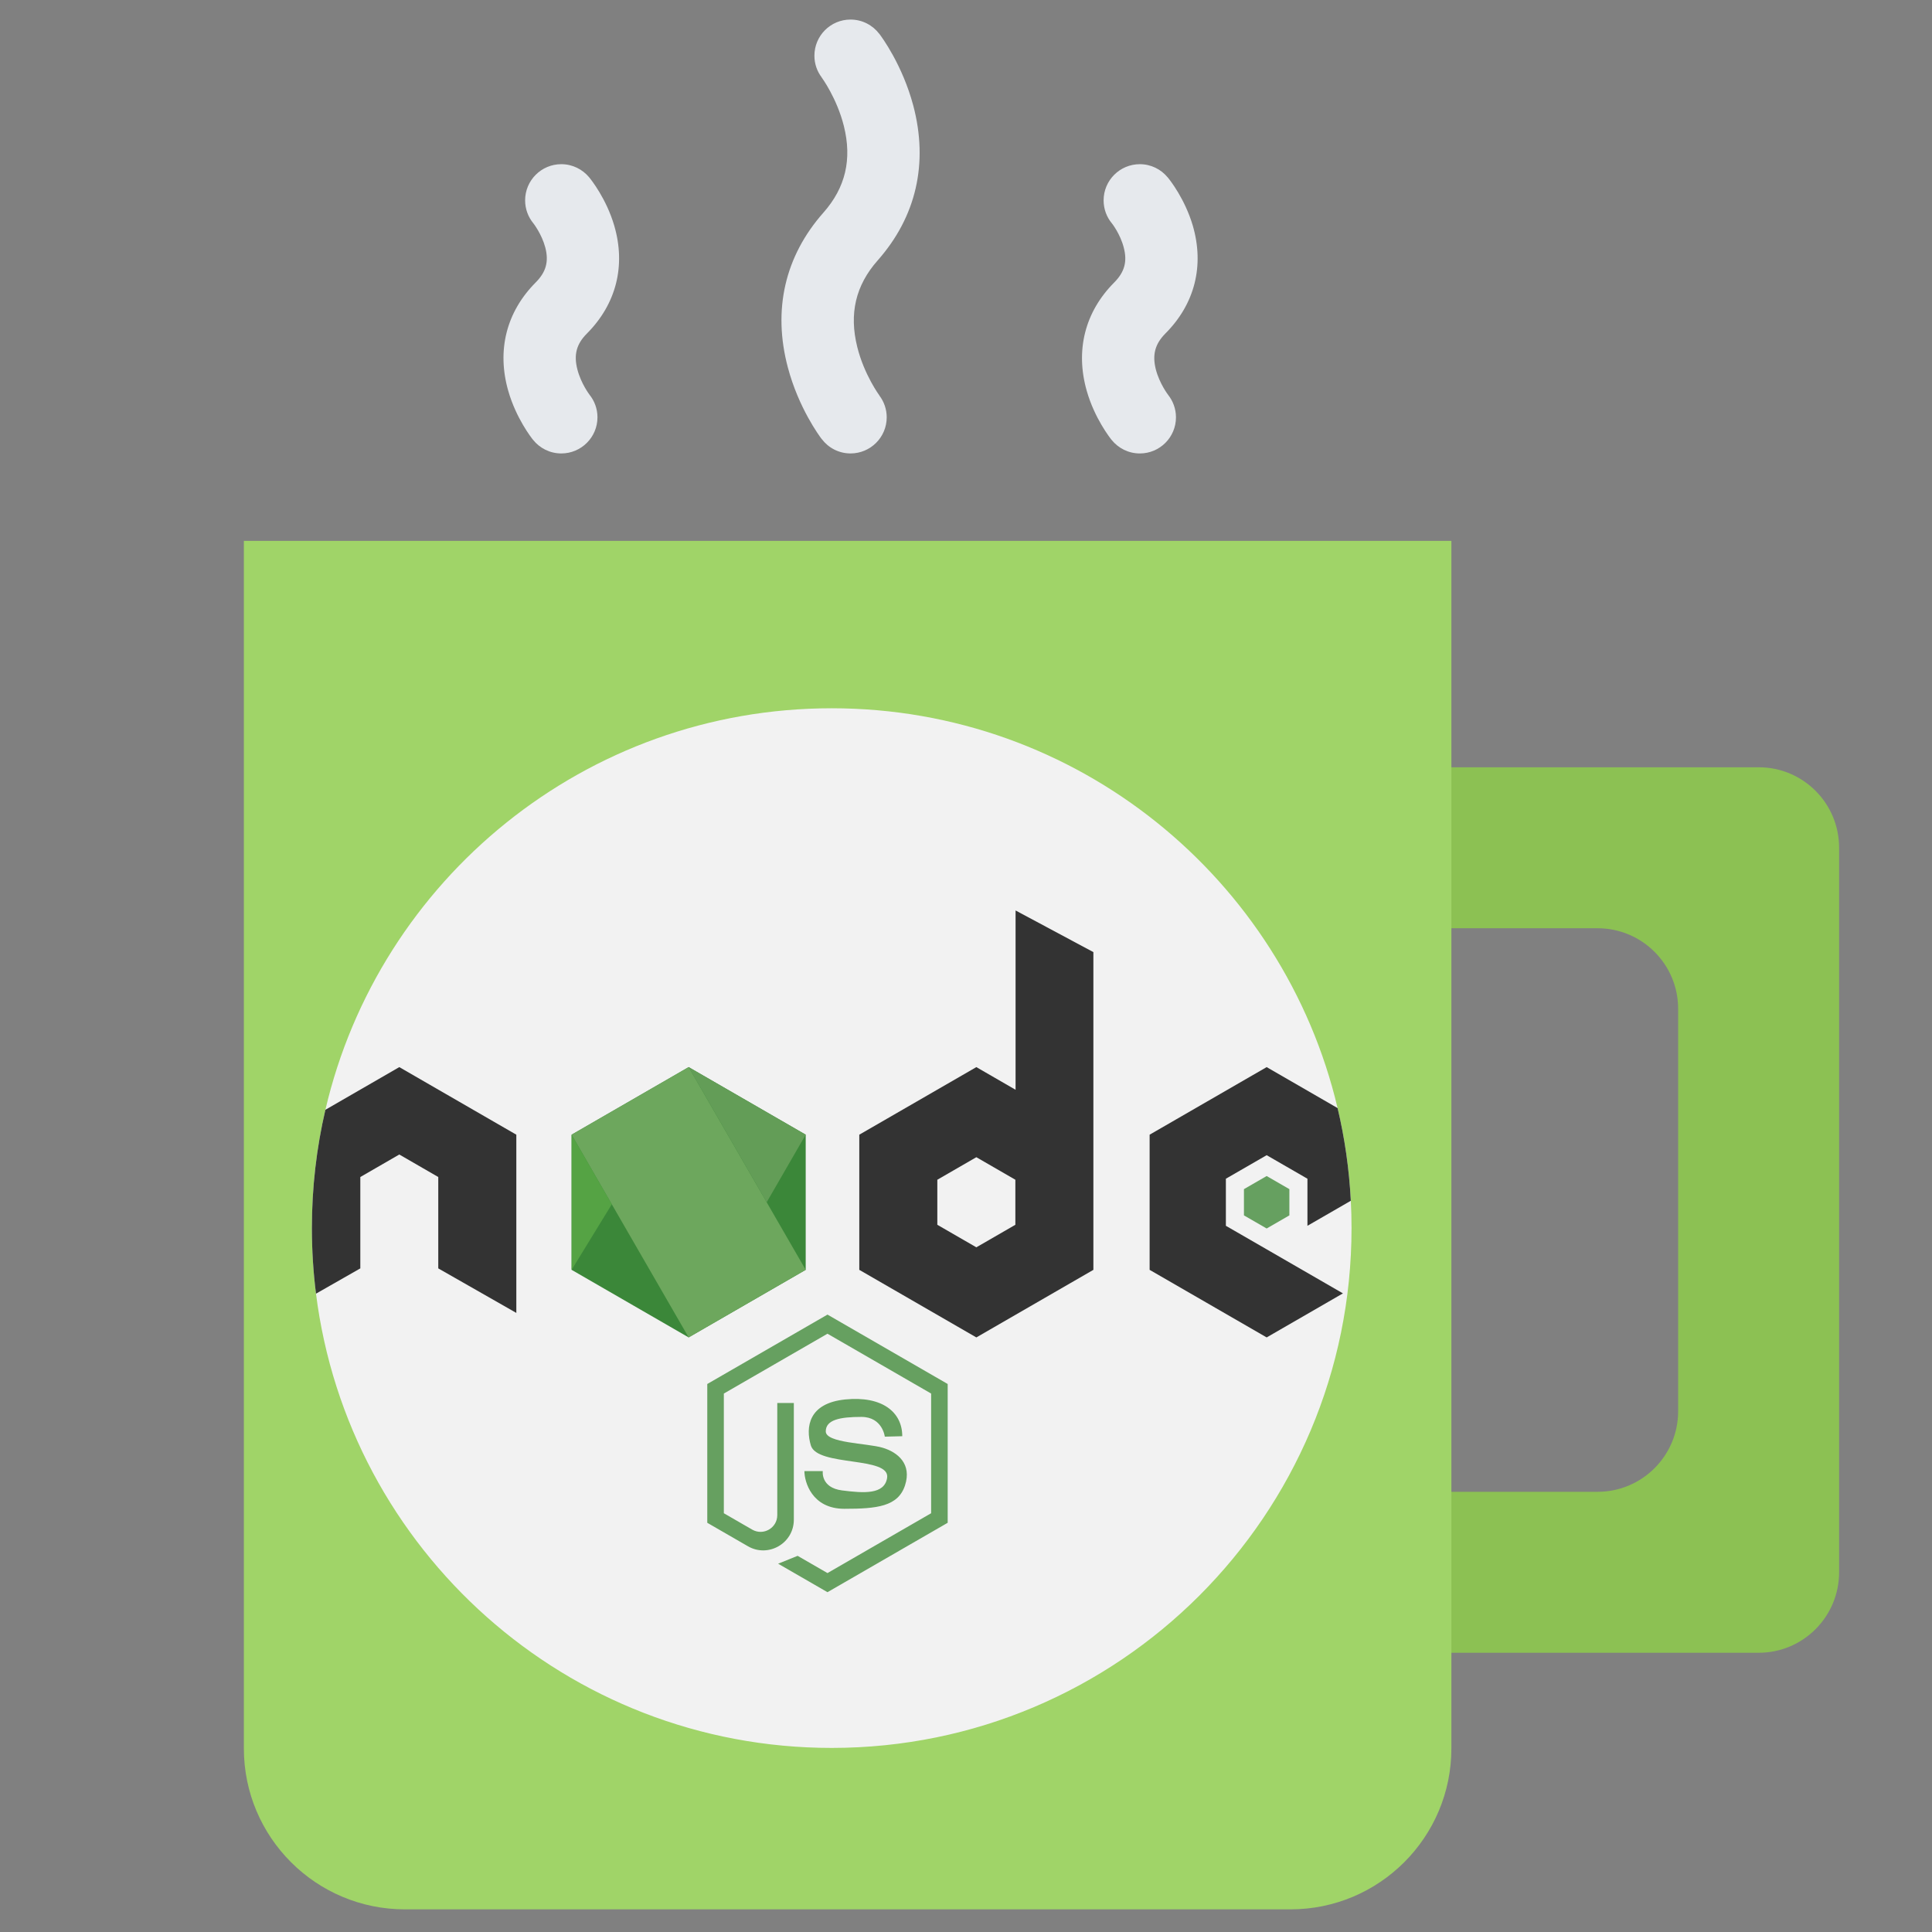 <?xml version="1.0" encoding="UTF-8" standalone="no"?>
<!-- Generator: Adobe Illustrator 19.0.0, SVG Export Plug-In . SVG Version: 6.00 Build 0)  -->

<svg
   xmlns:dc="http://purl.org/dc/elements/1.1/"
   xmlns:cc="http://creativecommons.org/ns#"
   xmlns:rdf="http://www.w3.org/1999/02/22-rdf-syntax-ns#"
   xmlns:svg="http://www.w3.org/2000/svg"
   xmlns="http://www.w3.org/2000/svg"
   xmlns:sodipodi="http://sodipodi.sourceforge.net/DTD/sodipodi-0.dtd"
   xmlns:inkscape="http://www.inkscape.org/namespaces/inkscape"
   version="1.1"
   id="Layer_1"
   x="0px"
   y="0px"
   viewBox="0 0 511.883 511.883"
   style="enable-background:new 0 0 511.883 511.883;"
   xml:space="preserve"
   sodipodi:docname="node-express.svg"
   inkscape:version="0.92.2 (5c3e80d, 2017-08-06)"><rect x="0" y="0" width="511.883" height="511.883" fill="#808080" stroke="none"/><defs
     id="defs51" /><sodipodi:namedview
     pagecolor="#ffffff"
     bordercolor="#666666"
     borderopacity="1"
     objecttolerance="10"
     gridtolerance="10"
     guidetolerance="10"
     inkscape:pageopacity="0"
     inkscape:pageshadow="2"
     inkscape:window-width="1366"
     inkscape:window-height="705"
     id="namedview49"
     showgrid="false"
     inkscape:zoom="0.46104286"
     inkscape:cx="255.9415"
     inkscape:cy="255.9415"
     inkscape:window-x="-8"
     inkscape:window-y="-8"
     inkscape:window-maximized="1"
     inkscape:current-layer="Layer_1"
     inkscape:pagecheckerboard="true" /><path
     style="fill:#8cc153"
     d="m 465.962,203.288 h -85.137 c -11.777,0 -21.338,9.545 -21.338,21.323 v 39.858 c 1.375,-10.459 10.31,-18.527 21.15,-18.527 h 42.646 c 11.779,0 21.34,9.545 21.34,21.339 v 106.632 c 0,11.778 -9.561,21.339 -21.34,21.339 h -42.646 c -10.841,0 -19.775,-8.076 -21.15,-18.527 v 39.835 c 0,11.778 9.561,21.339 21.338,21.339 h 85.137 c 11.779,0 21.309,-9.561 21.309,-21.339 V 224.611 c 0,-11.778 -9.529,-21.323 -21.309,-21.323 z"
     id="path2"
     inkscape:connector-curvature="0" /><path
     style="fill:#a0d468"
     d="m 384.546,463.237 c 0,23.557 -19.089,42.646 -42.646,42.646 H 107.274 c -23.557,0 -42.662,-19.09 -42.662,-42.646 V 143.302 h 319.934 z"
     id="path4"
     inkscape:connector-curvature="0" /><path
     inkscape:connector-curvature="0"
     id="path6"
     d="m 309.439,104.55 0.056,0.063 c -0.028,-0.028 -2.273,-2.961 -3.255,-6.721 -0.982,-3.894 -0.225,-6.743 2.526,-9.528 7.803,-7.809 10.357,-17.955 7.269,-28.571 -2.105,-7.129 -6.118,-12.167 -6.651,-12.798 0,-0.007 0,-0.007 0,-0.007 0,0 0,-0.014 -0.028,-0.021 v 0.007 c -1.741,-2.118 -4.405,-3.473 -7.354,-3.473 -5.304,0 -9.599,4.294 -9.599,9.585 0,2.308 0.814,4.434 2.19,6.09 l -0.028,-0.042 c 0.028,0.021 2.246,2.835 3.172,6.448 0.982,3.719 0.224,6.49 -2.526,9.262 -7.767,7.795 -10.349,17.997 -7.269,28.74 2.077,7.269 6.146,12.426 6.595,12.994 v -0.007 c 1.769,2.175 4.435,3.572 7.466,3.572 5.277,0 9.571,-4.287 9.571,-9.577 -9e-4,-2.282 -0.814,-4.372 -2.134,-6.014 z m -14.845,-45.368 0.028,0.014 v 0 z"
     style="fill:#e6e9ed;stroke-width:0.898" /><path
     inkscape:connector-curvature="0"
     id="path8"
     d="M 241.964,27.944 C 239.101,17.217 233.6,9.779 232.982,8.965 h -0.014 c -1.754,-2.294 -4.505,-3.782 -7.619,-3.782 -5.291,0 -9.571,4.287 -9.571,9.578 0,2.168 0.715,4.154 1.936,5.753 l -0.013,0.007 c 0.041,0.056 4.027,5.481 5.879,12.861 2.204,8.833 0.435,16.334 -5.402,22.936 -10.23,11.57 -13.5,25.771 -9.43,41.06 2.849,10.728 8.364,18.166 8.981,18.979 l 0.014,-0.007 c 1.741,2.301 4.505,3.789 7.606,3.789 5.29,0 9.584,-4.287 9.584,-9.577 0,-2.169 -0.729,-4.154 -1.937,-5.754 l 0.014,-0.007 c -0.041,-0.056 -4.041,-5.48 -5.879,-12.861 -2.204,-8.833 -0.435,-16.334 5.402,-22.936 10.23,-11.569 13.486,-25.771 9.43,-41.06 z"
     style="fill:#e6e9ed;stroke-width:0.898" /><path
     inkscape:connector-curvature="0"
     id="path10"
     d="m 162.748,59.793 c -2.091,-7.129 -6.118,-12.167 -6.638,-12.798 0,-0.007 0,-0.007 0,-0.007 -0.014,-0.007 -0.014,-0.014 -0.014,-0.014 v 0 c -1.768,-2.118 -4.421,-3.473 -7.381,-3.473 -5.291,0 -9.584,4.294 -9.584,9.585 0,2.308 0.827,4.434 2.189,6.09 l -0.028,-0.042 c 0.014,0.021 2.231,2.835 3.185,6.448 0.968,3.719 0.21,6.49 -2.554,9.262 -7.76,7.796 -10.342,17.997 -7.255,28.74 2.091,7.269 6.133,12.426 6.595,12.994 v -0.007 c 1.754,2.175 4.434,3.572 7.451,3.572 5.29,0 9.584,-4.287 9.584,-9.577 0,-2.281 -0.8,-4.371 -2.133,-6.013 h 0.014 l 0.042,0.063 c -0.028,-0.028 -2.274,-2.961 -3.242,-6.721 -1.011,-3.894 -0.252,-6.743 2.526,-9.528 7.775,-7.81 10.342,-17.955 7.241,-28.571 z m -21.428,-0.611 c 0.014,0 0.014,0.007 0.028,0.014 h -0.014 z"
     style="fill:#e6e9ed;stroke-width:0.898" /><g
     id="g18" /><g
     id="g20" /><g
     id="g22" /><g
     id="g24" /><g
     id="g26" /><g
     id="g28" /><g
     id="g30" /><g
     id="g32" /><g
     id="g34" /><g
     id="g36" /><g
     id="g38" /><g
     id="g40" /><g
     id="g42" /><g
     id="g44" /><g
     id="g46" /><g
     id="g1010"
     transform="matrix(0.538,0,0,0.538,82.868,202.407)"><path
       id="path2-2"
       d="m 511.562,228.579 c 0,141.385 -114.615,256 -256,256 -130.445,0 -238.101,-97.562 -253.973,-223.702 -1.337,-10.575 -2.027,-21.358 -2.027,-32.298 0,-20.041 2.299,-39.549 6.656,-58.264 26.373,-113.308 128,-197.736 249.344,-197.736 121.041,0 222.469,84.01 249.135,196.901 3.5,14.764 5.705,30.02 6.51,45.641 0.24,4.461 0.355,8.944 0.355,13.458 z"
       style="fill:#f2f2f2"
       inkscape:connector-curvature="0" /><polygon
       transform="translate(-0.438,-27.421)"
       id="polygon4"
       points="127.912,276.559 185.553,309.838 243.195,276.559 243.195,210 185.553,176.721 127.912,210 "
       style="fill:#3b8739" /><path
       id="path6-3"
       d="m 469.766,239.038 37.564,21.692 -37.564,21.692 -57.637,-33.28 v -66.56 l 57.637,-33.28 34.931,20.177 c 3.5,14.764 5.705,30.02 6.51,45.641 l -21.358,12.33 v -23.186 l -20.083,-11.588 -20.083,11.588 v 23.186 z"
       style="fill:#333333"
       inkscape:connector-curvature="0" /><polygon
       transform="translate(-0.438,-27.421)"
       id="polygon8"
       points="459.013,249.74 470.203,256.201 481.392,249.74 481.392,236.82 470.203,230.36 459.013,236.82 "
       style="fill:#66a060" /><path
       id="path10-8"
       d="m 100.248,182.583 v 87.771 L 61.806,248.422 V 203.429 L 42.612,192.342 23.417,203.428 v 44.993 L 1.589,260.877 c -1.337,-10.575 -2.027,-21.358 -2.027,-32.298 0,-20.041 2.299,-39.549 6.656,-58.264 l 36.394,-21.013 z"
       style="fill:#333333"
       inkscape:connector-curvature="0" /><rect
       id="rect12"
       height="66.556"
       width="115.278"
       style="fill:#6da75d;stroke-width:1"
       transform="rotate(59.999)"
       y="-85.659"
       x="221.851" /><polygon
       transform="translate(-0.438,-27.421)"
       id="polygon14"
       points="147.704,244.283 127.912,210 127.912,276.559 "
       style="fill:#55a344" /><polygon
       transform="translate(-0.438,-27.421)"
       id="polygon16"
       points="243.195,210 185.553,176.721 223.979,243.277 "
       style="fill:#639d57" /><path
       id="path18"
       d="M 346.113,72.158 V 160.462 l -19.32,-11.16 -57.647,33.28 v 66.56 l 57.647,33.28 57.637,-33.28 V 92.669 Z M 346.008,226.949 326.792,238.046 307.576,226.949 v -22.183 l 19.216,-11.097 19.216,11.097 z"
       style="fill:#333333"
       inkscape:connector-curvature="0" /><g
       transform="translate(-0.438,-27.421)"
       id="g24-1"><path
         id="path20"
         d="m 282.149,358.717 c 0,0 -1.132,-9.729 -11.539,-9.729 -10.408,0 -17.534,1.357 -17.534,7.127 0,5.77 20.25,5.77 27.943,8.032 7.693,2.262 14.48,8.145 11.086,18.553 -3.394,10.408 -13.802,11.539 -29.866,11.539 -16.064,0 -19.685,-13.35 -19.685,-18.553 h 9.05 c 0,0 -1.132,8.145 9.502,9.502 10.634,1.357 20.802,2.121 22.173,-6.108 1.81,-10.861 -34.391,-5.43 -37.559,-16.064 -2.676,-8.985 -1.132,-20.815 16.969,-22.626 18.101,-1.811 28.056,6.181 28.056,18.101 z"
         style="fill:#66a060"
         inkscape:connector-curvature="0" /><path
         id="path22"
         d="m 194.723,401.131 20.008,11.551 c 10.053,5.804 22.619,-1.451 22.619,-13.059 v -20.242 -37.253 h -8.155 v 55.227 c 0,6.339 -6.862,10.302 -12.353,7.131 l -13.965,-8.062 v -58.94 l 51.043,-29.467 51.043,29.467 v 58.94 l -51.043,29.467 -14.704,-8.489 -9.602,3.872 24.305,14.033 59.198,-34.179 V 332.777 L 253.92,298.6 194.722,332.779 v 68.352 z"
         style="fill:#66a060"
         inkscape:connector-curvature="0" /></g><g
       transform="translate(-0.438,-27.421)"
       id="g26-6" /><g
       transform="translate(-0.438,-27.421)"
       id="g28-5" /><g
       transform="translate(-0.438,-27.421)"
       id="g30-6" /><g
       transform="translate(-0.438,-27.421)"
       id="g32-4" /><g
       transform="translate(-0.438,-27.421)"
       id="g34-3" /><g
       transform="translate(-0.438,-27.421)"
       id="g36-3" /><g
       transform="translate(-0.438,-27.421)"
       id="g38-6" /><g
       transform="translate(-0.438,-27.421)"
       id="g40-6" /><g
       transform="translate(-0.438,-27.421)"
       id="g42-6" /><g
       transform="translate(-0.438,-27.421)"
       id="g44-5" /><g
       transform="translate(-0.438,-27.421)"
       id="g46-9" /><g
       transform="translate(-0.438,-27.421)"
       id="g48" /><g
       transform="translate(-0.438,-27.421)"
       id="g50" /><g
       transform="translate(-0.438,-27.421)"
       id="g52" /><g
       transform="translate(-0.438,-27.421)"
       id="g54" /></g></svg>